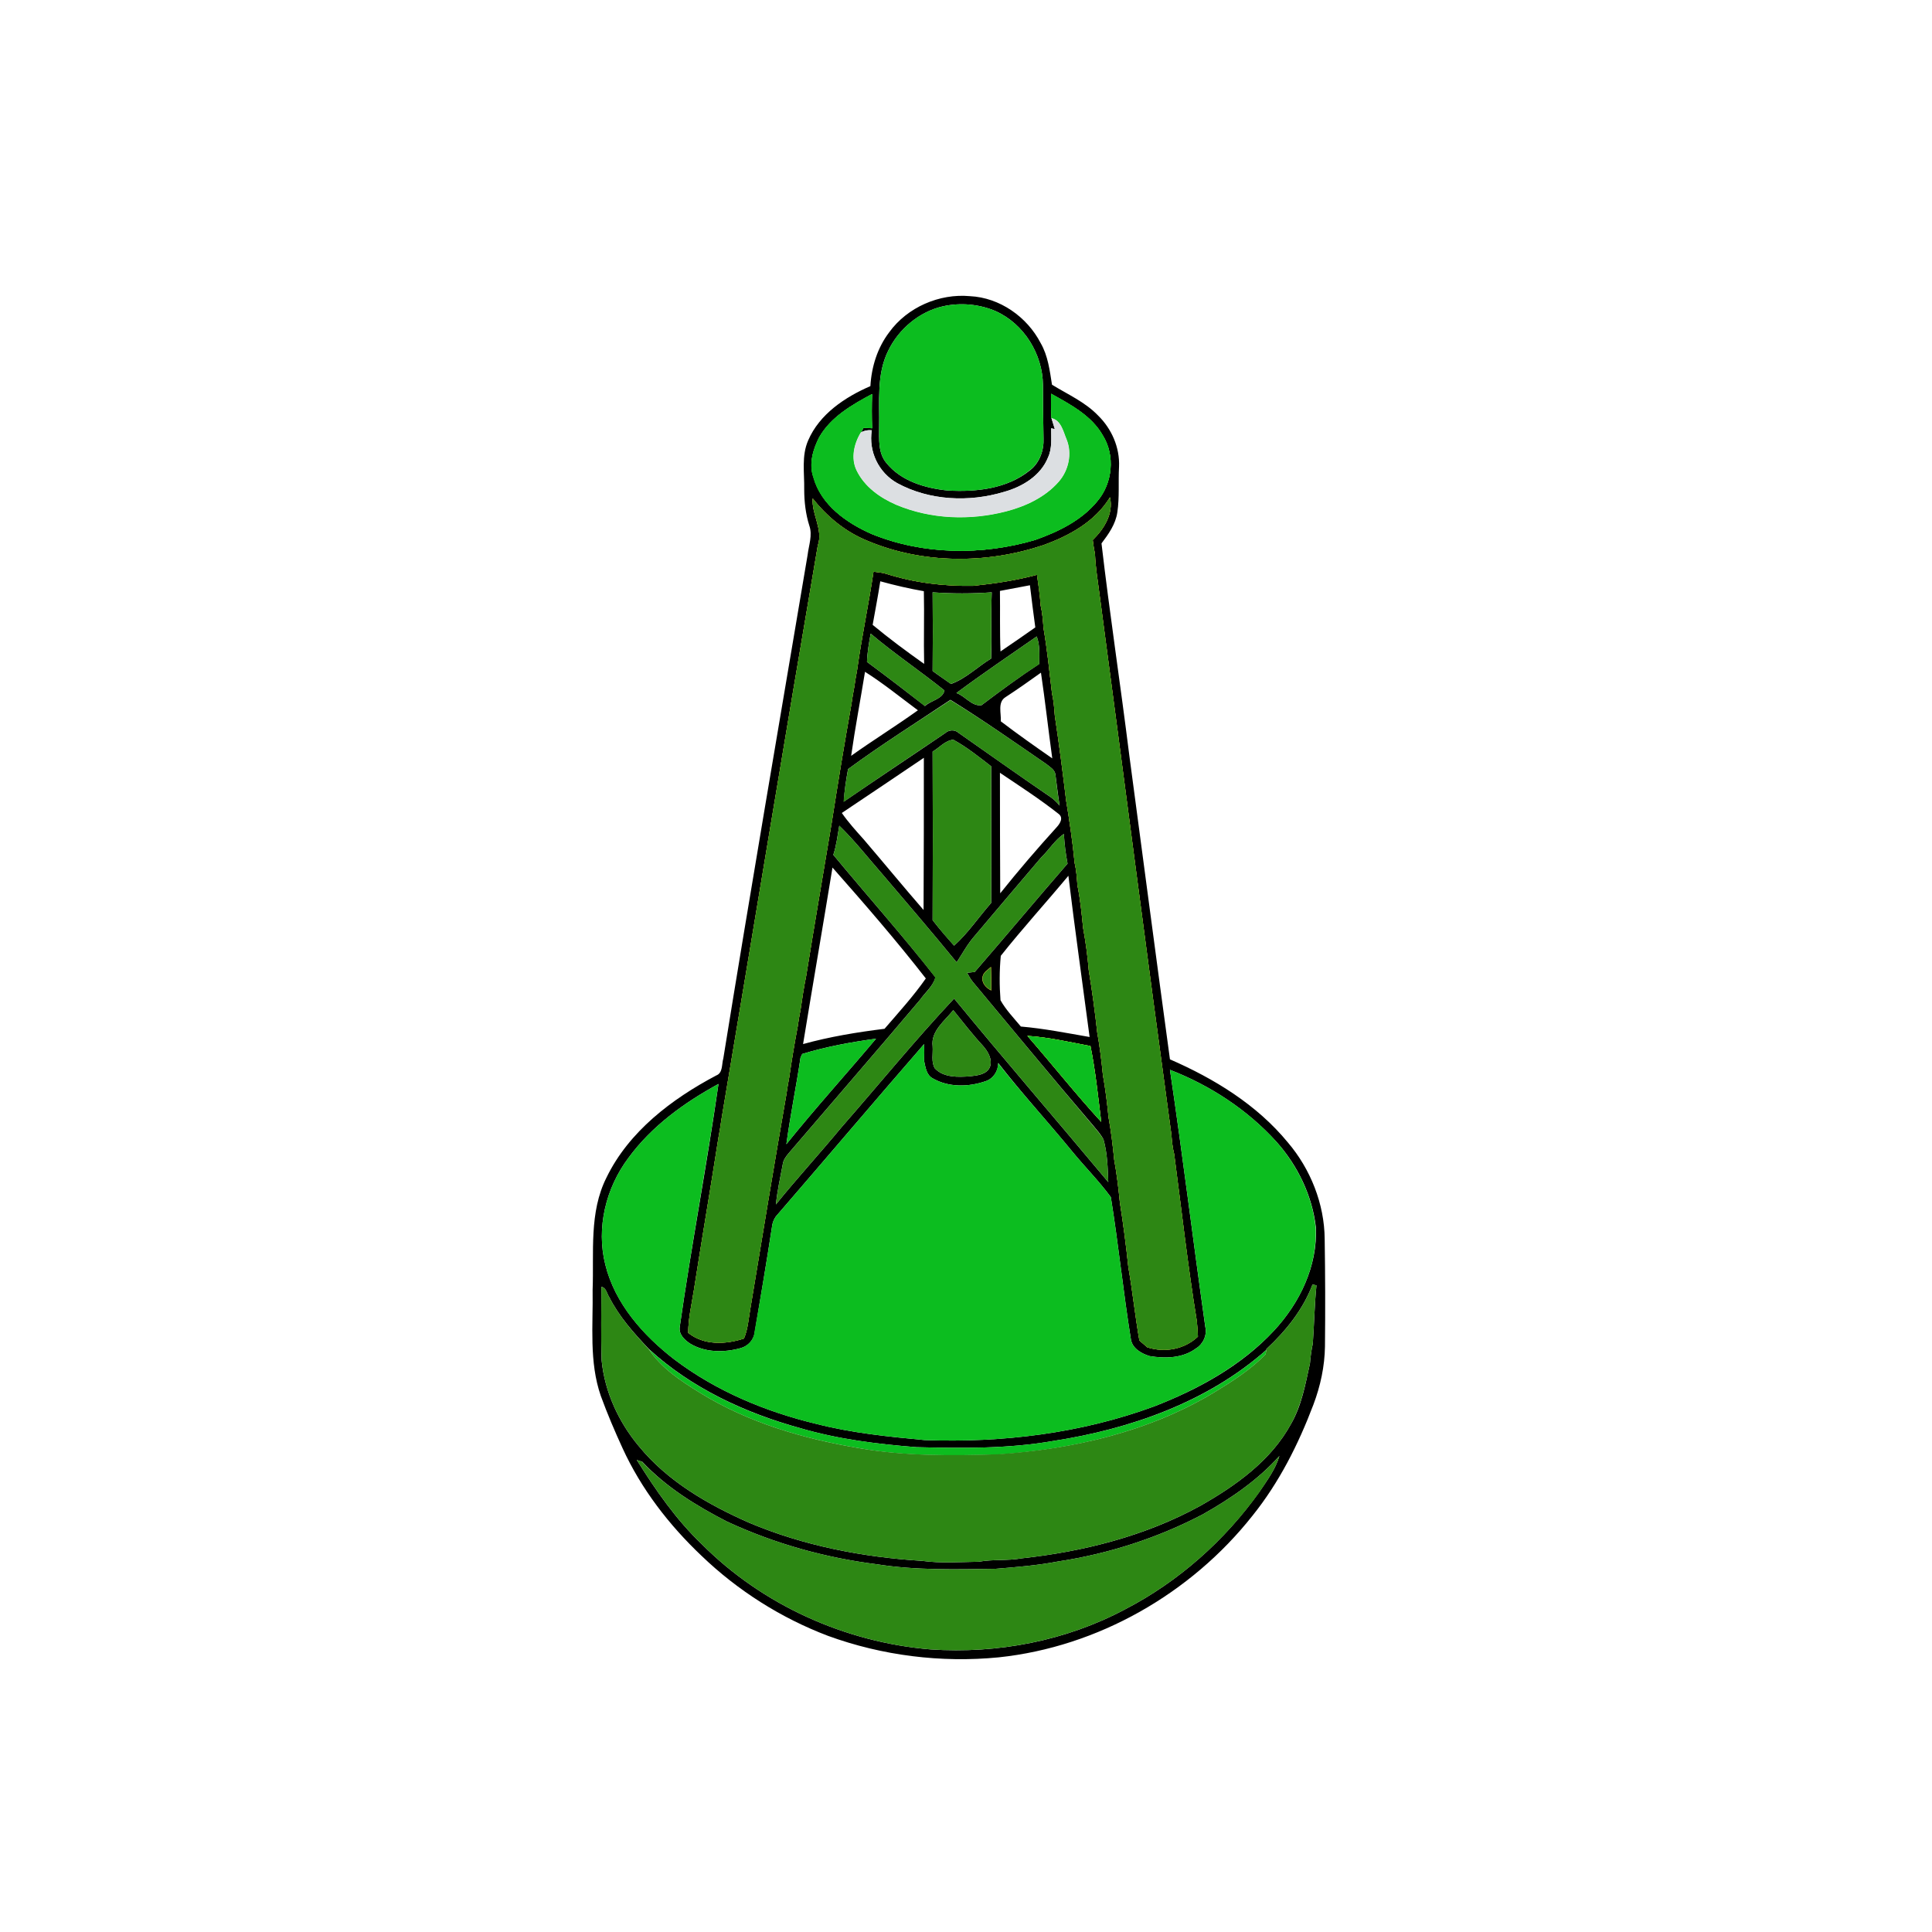 <svg version="1.2" xmlns="http://www.w3.org/2000/svg" viewBox="0 0 683 683" width="683" height="683">
	<title>buoy</title>
	<style>
		.s0 { fill: #000000 } 
		.s1 { fill: #0cbd1f } 
		.s2 { fill: #00ff00 } 
		.s3 { fill: #f3eb1c } 
		.s4 { fill: #dcdfe2 } 
		.s5 { fill: #c5a501 } 
		.s6 { fill: #2d8714 } 
		.s7 { fill: #2d8714;stroke: #c5a501;stroke-miterlimit:10.43;stroke-width: .1 } 
	</style>
	<g id="Layer 1">
		<g id="&lt;Group&gt;">
			<g id="&lt;Group&gt;">
				<path id="&lt;Compound Path&gt;" class="s0" d="m314.4 117.4c6.4-8.8 17.7-13.7 28.5-12.7 10.5 0.5 20.2 7.3 25 16.6 2.6 4.5 3.2 9.7 4 14.7 5.5 3.4 11.7 6.1 16.3 10.9 4.8 4.7 7.7 11.3 7.4 18.1-0.3 5.4 0.2 10.8-0.6 16.1-0.6 4.2-3.1 7.7-5.6 11 2.9 24.9 6.7 49.8 9.8 74.7 4.8 35.9 9.5 71.8 14.4 107.7 15.6 6.8 30.7 16 41.7 29.4 8 9.4 12.9 21.7 13 34.1q0.3 19 0.1 38c-0.1 7-1.6 14-4.1 20.6-5.3 14-12.1 27.5-21.5 39.2-21.8 27.6-54.7 46.4-89.7 50.1-20.4 2-41.2-0.6-60.4-7.6-16.6-6.3-31.9-16-44.7-28.3-11.5-10.9-21.3-23.6-27.9-38-2.8-6.1-5.4-12.2-7.7-18.5-4.2-12.1-2.7-25-2.9-37.5 0.5-13.3-1.3-27.4 4.9-39.7 7.9-16.3 23.1-27.8 38.8-36.1 2.4-0.9 1.9-4 2.5-6 9.6-59.4 19.8-118.7 29.8-178 0.4-3.4 1.8-7 0.6-10.4-1.3-4.1-1.8-8.5-1.8-12.8 0.1-5.8-1-11.8 1.4-17.3 4-9.3 13-15.3 22-19.2 0.4-6.9 2.5-13.6 6.7-19.1zm18.9-9.1c-8.3 1.9-15.6 8-19.3 15.7-4.2 8.4-3 18-3.2 27 0 4.3-0.4 9.1 2.5 12.6 5.2 6.5 13.8 9 21.7 9.8 10.1 0.6 21.1-0.6 29.2-7.2 3.4-2.7 4.9-7.1 4.7-11.3-0.1-6.3-0.2-12.5-0.2-18.8-0.1-10.9-6.7-21.6-16.7-26.1-5.8-2.5-12.5-3.1-18.7-1.7zm-43.7 46.3c-2.2 4.3-3.7 9.4-2 14.1 2.6 9.8 11.7 16.2 20.6 20.1 18.2 7.4 39 7.6 57.7 2.1 8.2-2.9 16.5-6.9 22.1-13.8 5.3-6.3 6.3-16 1.9-23.1-4-7.1-11.5-11-18.3-14.8q-0.1 4.3 0.1 8.6c0.3 1 0.9 2.9 1.2 3.9l-1.3-0.3c0 3.4 0.4 7.1-1.1 10.3-2.6 6.5-9.1 10.4-15.6 12.2-12.3 3.7-26.3 3.1-37.7-3.1-6.6-3.7-10.2-11.2-9-18.7q-2.2-0.2-3.9 0.8c0.3-0.4 0.8-1.3 1-1.7 0.7 0.1 2.2 0.1 3 0.2q-0.2-6.1 0-12.1c-7.1 3.8-14.6 8.1-18.7 15.3zm102.8 21.2c-5.2 8.6-14.5 13.7-23.8 17-19.9 6.6-42.4 6.6-61.9-1.6-7.7-3.1-14.3-8.5-19.4-15-0.4 5.7 3.8 11 1.8 16.7-11.6 67.7-22.7 135.4-34.1 203.1-0.3 2.1-0.6 4.1-1 6.1-2.8 18-5.9 36-8.7 54-0.8 5.1-2 10-2 15.1 5.6 4.5 13.3 4.1 19.7 2 1.4-3.3 1.6-6.8 2.2-10.2 4.2-25.4 8.4-50.8 12.8-76.1 0.3-2 0.6-4 1-6q1.3-9 3-18c0.3-2 0.6-4 1-5.9 0.6-4.1 1.2-8.1 2-12 2.9-18 6-36 9-54 2.2-14.1 4.5-28.1 7-42.1 0.3-2 0.6-4 1-6 0.3-2 0.6-4 1-6 1.6-11.6 4.1-23.2 5.8-34.8 1.4 0.2 2.9 0.3 4.3 0.7 10 3.2 20.5 4.5 31 4.3 7.6-0.8 15.1-1.9 22.5-3.9 0.5 3.6 1.1 7.2 1.3 10.9 0.6 2.6 0.8 5.2 1 7.9 1.3 7.6 2.1 15.4 3 23.1 0.6 2.6 0.8 5.3 1 7.9 1.5 10 2.8 20 4 30 1.2 7.3 2.3 14.7 3 22 0.6 2.6 0.8 5.3 1 8 1 4.9 1.5 10 2 15 0.9 5 1.6 10 2 15 1.2 7.3 2.2 14.7 3 22 0.9 5 1.5 10 2 15 0.9 5 1.5 10 2 15 0.9 5 1.5 10 2 15 0.9 5 1.5 10 2 15.1q1.8 11.4 3 22.9c1.5 8.6 2.4 17.3 3.9 25.9q1.4 1.2 2.8 2.4c6.2 2 13.2 0.7 17.9-3.8-0.1-1.9-0.2-3.7-0.4-5.5-3.2-19.6-5.4-39.3-8-59-0.6-2.3-0.8-4.6-1-7-8.7-63.6-16.9-127.2-25.4-190.9-0.6-4.7-1.4-9.4-1.6-14.2q-0.5-2.5-0.8-5c4-3.9 7.4-9.3 6.1-15.1zm-81.2 29.7c-0.8 5.2-1.8 10.3-2.7 15.4 5.9 4.9 12 9.4 18.2 13.8-0.2-8.6 0.1-17.1-0.1-25.7-5.2-0.9-10.3-2.1-15.4-3.5zm42.3 3.4c0.1 7.2-0.1 14.3 0.2 21.4q6.2-4.2 12.3-8.5-1-7.4-1.9-14.9-5.3 1-10.6 2zm-23.8 0.5c0.1 9.2 0.1 18.5 0 27.8 2.1 1.6 4.3 3 6.5 4.6 5.3-1.9 9.4-6.1 14.2-9 0.3-7.8-0.1-15.6 0.2-23.4-7 0.5-14 0.5-20.9 0zm-21.9 14.6c-0.6 3.3-1.2 6.7-1.3 10 6.9 5.1 13.7 10.3 20.5 15.6 2.1-2 6.2-2.4 6.9-5.5-8.6-6.9-17.7-13-26.1-20.1zm30.3 21c3.1 1 5.4 4.8 8.9 4.3 6.6-5 13.4-10 20.4-14.6 0-3.2 0.3-6.6-0.9-9.7-9.5 6.6-19.1 13.1-28.4 20zm-37.2 22.2c7.7-5.5 15.8-10.5 23.6-16.1-6.2-4.6-12.2-9.5-18.7-13.6-1.6 9.9-3.5 19.8-4.9 29.7zm54.5-20.7c-2.8 1.8-1.4 5.7-1.6 8.5 5.9 4.5 12 8.8 18.2 13.1-1.4-10.1-2.5-20.2-4-30.3-4.2 3-8.3 5.9-12.6 8.7zm-55.6 25.4c-0.7 3.9-1.3 7.7-1.5 11.5 11.8-8.1 23.9-16.1 35.8-24.2 1.3-1.2 3.4-1.4 4.8-0.1 10.6 7.4 21.1 14.9 31.8 22.2q2.2 1.4 3.9 3.5c-0.6-3.7-1-7.4-1.5-11.1-0.3-1.7-2-2.6-3.2-3.6-11.2-7.7-22.3-15.5-33.9-22.7-12.1 8.1-24.5 15.9-36.2 24.5zm29.9-6.2c0.1 19.9 0.1 39.8 0 59.6 2.4 3.1 5 6.1 7.6 9 4.9-4.4 8.7-10.1 13.1-15.1 0.1-16.1 0-32.2 0-48.3-4.3-3.3-8.6-6.8-13.4-9.4-2.9 0.3-4.9 2.8-7.3 4.2zm-32.1 21.7c2.3 3.3 5 6.3 7.7 9.3 7.1 8.3 14 16.7 21.2 25 0.1-18 0.1-35.8 0.1-53.8q-14.5 9.8-29 19.5zm56 28.4c6.4-8 13-15.7 19.9-23.3 1.2-1.3 2.6-3.4 0.7-4.8-6.6-5.2-13.7-9.8-20.7-14.5q0 21.3 0.1 42.6zm-56.9-23.9c-0.6 3.4-1 7-2.1 10.3 12 14.5 24.5 28.5 36.1 43.3-0.8 3.1-3.6 5.3-5.4 7.9-15.4 18.2-31 36.2-46.5 54.3-1 1.2-1.9 2.4-2.1 4-0.9 4.7-1.9 9.3-2.4 14.1 7.5-9.3 15.6-18.1 23.2-27.3 13.3-15.2 26-30.8 39.8-45.5 17.9 21.8 36.4 43.2 54.5 64.9-0.2-5-0.3-10.2-1.7-15.1-1-1.9-2.4-3.4-3.8-5.1-14.3-16.7-28.3-33.7-42.4-50.6-0.8-1-1.4-2.1-2-3.2 0.7-0.1 2-0.2 2.7-0.3 11-12.7 21.8-25.6 32.8-38.3q-1-5.2-1.3-10.5c-3.2 2.2-5.2 5.6-8 8.3-7.8 9.2-15.6 18.3-23.4 27.6-2.6 2.9-4.4 6.3-6.5 9.5-8.6-10.5-17.4-20.8-26.2-31.1-5.1-5.8-9.8-11.9-15.3-17.2zm-2.4 14.8c-3.4 20.8-7 41.6-10.4 62.4 9.4-2.6 19.1-4.2 28.8-5.4 5-5.8 10.2-11.5 14.6-17.8-10.5-13.5-21.7-26.4-33-39.2zm59.5 31.2c-0.5 5.2-0.5 10.5-0.1 15.7 1.9 3.4 4.7 6.3 7.2 9.3 8.2 0.7 16.2 2.3 24.3 3.7-2.5-19-5.2-38-7.5-57-7.9 9.5-16.2 18.6-23.9 28.3zm-6.4 7.4c-0.5 2.1 1.3 4 3 4.8q0.1-4.1-0.1-8.2c-1.1 1-2.6 1.8-2.9 3.4zm-17.7 24.6c0.2 2.6-0.6 5.5 0.8 7.8 3.1 3.3 8.2 3.1 12.4 2.8 2.6-0.3 6-0.6 7.1-3.4 0.9-2.7-0.8-5.5-2.6-7.5-3.7-4-7-8.3-10.4-12.5-3 3.8-8 7.4-7.3 12.8zm33.5-3.7c8.8 10.1 17.1 20.6 26.1 30.4-1.1-8.9-2-17.9-3.8-26.8-7.4-1.4-14.7-3.1-22.3-3.6zm-79.6 6.4c-0.1 0.3-0.5 1-0.6 1.3-1.5 10.2-3.6 20.3-5 30.6 10.2-12.7 21.2-24.8 31.7-37.3-8.8 1.2-17.6 2.8-26.1 5.4zm-8.5 56.5c-1.3 1.3-2 2.9-2.2 4.7-1.9 12.4-4 24.8-6.1 37.2-0.3 2.6-2.3 4.9-5 5.6-5.8 1.6-12.5 1.6-17.8-1.6-2-1.3-4.1-3.3-3.7-5.9 4.1-28.7 9.6-57.2 13.7-85.9-12.1 6.6-23.6 14.9-31.8 26.1-8 10.6-11.5 24.8-8.2 37.8 3.4 13.8 13.4 25 24.4 33.5 14.8 11.2 32.3 18.5 50.3 22.8 12.5 3.2 25.4 4.5 38.2 5.7 27.5 1 55.3-2.4 81.1-11.9 15.7-6.1 30.9-14.4 42.4-26.8 9.1-9.8 15.4-22.8 14.8-36.5-1.3-11.2-6.4-21.8-13.9-30.2-10.3-11.4-23.5-20-37.7-25.5 4.5 30.2 8.2 60.6 12.5 90.9 0.7 2.9-0.8 6.1-3.3 7.6-4.7 3.5-10.9 3.6-16.4 2.7-2.9-0.9-6.1-2.7-6.6-5.9-2.7-16.7-4.4-33.6-7.1-50.3-4.2-5.7-9.2-10.7-13.7-16.2-8.6-10.5-17.8-20.5-26.1-31.2 0 2.8-1.7 5.5-4.4 6.4-6 2.1-13.1 2.3-18.8-1-2.2-1.2-2.5-3.8-3-6.1q0.1-3 0-6c-17.3 19.9-34.4 40.1-51.6 60zm188.9 25c-3.3 8.8-9.4 16.4-16.3 22.8v0.3c-20.9 18.5-48.2 28-75.3 32.2-16 2.8-32.3 2.6-48.5 2.2-13.8-1.1-27.6-2.8-40.9-6.7-19.6-5.4-38.6-14.2-53.6-28-5.3-5.6-10.5-11.4-14-18.3-0.9-1.3-1-3.3-2.8-3.7 0 8.7-0.2 17.4 0.1 26.1 1.1 11.1 6 21.7 13.1 30.2 10.2 12.5 24.5 20.7 39 27.1 19.4 8.2 40.3 12.2 61.2 13.5 6.6 0.9 13.3 0.4 20 0.3 5-0.9 10.2-0.3 15.2-1.2 21.9-2.4 43.8-7.9 63.2-18.6 12.5-7.1 24.9-15.9 32-28.9 3.8-6.6 5.1-14.1 6.7-21.4 0.2-2.4 0.5-4.7 1-7 0.5-6.9 0.6-13.8 1.3-20.6-0.3-0.1-1-0.2-1.4-0.3zm-238.9 62c6.7 10.7 13.9 21.1 23 29.8 21.4 21.5 50.7 34.7 80.9 37.2 23.7 1.6 47.8-3 68.8-14.2 18.9-9.8 35.2-24.3 47.5-41.6 2.7-4 5.6-7.9 7-12.6-7.6 8.5-17.1 15-27 20.6-16 8.4-33.4 14-51.2 16.7-7.3 1.4-14.7 2-22.1 2.6-14 0.2-28.1 0.6-42-1.6-18.3-2.3-36.2-7.3-53-15.1-10.9-5.6-21.6-12.2-30-21.2-0.5-0.1-1.5-0.4-1.9-0.6z"/>
			</g>
		</g>
		<g id="&lt;Group&gt;">
			<path id="&lt;Path&gt;" class="s1" d="m333.3 108.3c6.2-1.4 12.9-0.8 18.7 1.7 10 4.5 16.6 15.2 16.7 26.1 0 6.3 0.1 12.5 0.2 18.8 0.2 4.2-1.3 8.6-4.8 11.3-8 6.6-19 7.8-29.1 7.2-7.9-0.8-16.5-3.3-21.7-9.8-2.9-3.5-2.5-8.3-2.5-12.6 0.2-9-1-18.6 3.2-27 3.7-7.7 10.9-13.8 19.3-15.7z"/>
			<path id="&lt;Path&gt;" class="s2" d="m289.6 154.6c4.1-7.2 11.6-11.5 18.7-15.3q-0.2 6 0 12.1c-0.8-0.1-2.3-0.1-3-0.2-0.3 0.4-0.7 1.3-1 1.7-2.4 3.9-3.6 9.1-1.5 13.4 2.8 5.8 8.3 9.7 14.1 12.2 12.2 5.1 26 5.6 38.8 2.3 6.9-1.8 13.8-5 18.6-10.5 3.5-4 4.8-9.9 2.8-14.9-1.2-2.8-1.9-6.8-5.4-7.6q-0.2-4.3-0.1-8.6c6.8 3.8 14.3 7.7 18.3 14.8 4.4 7.1 3.4 16.8-1.9 23.1-5.6 6.9-13.9 10.9-22.1 13.8-18.7 5.5-39.5 5.3-57.7-2.1-8.9-3.9-18-10.3-20.7-20.1-1.6-4.7-0.1-9.8 2.1-14.1z"/>
			<path id="&lt;Path&gt; copy 3" class="s1" d="m289.6 154.6c4.1-7.2 11.6-11.5 18.7-15.3q-0.2 6 0 12.1c-0.8-0.1-2.3-0.1-3-0.2-0.3 0.4-0.7 1.3-1 1.7-2.4 3.9-3.6 9.1-1.5 13.4 2.8 5.8 8.3 9.7 14.1 12.2 12.2 5.1 26 5.6 38.8 2.3 6.9-1.8 13.8-5 18.6-10.5 3.5-4 4.8-9.9 2.8-14.9-1.2-2.8-1.9-6.8-5.4-7.6q-0.2-4.3-0.1-8.6c6.8 3.8 14.3 7.7 18.3 14.8 4.4 7.1 3.4 16.8-1.9 23.1-5.6 6.9-13.9 10.9-22.1 13.8-18.7 5.5-39.5 5.3-57.7-2.1-8.9-3.9-18-10.3-20.7-20.1-1.6-4.7-0.1-9.8 2.1-14.1z"/>
			<path id="&lt;Path&gt;" class="s3" d="m363.2 366.2c7.6 0.5 14.9 2.2 22.3 3.6 1.8 8.9 2.7 17.9 3.8 26.8-9-9.8-17.3-20.3-26.1-30.4z"/>
			<path id="&lt;Path&gt; copy" class="s1" d="m363.2 366.2c7.6 0.5 14.9 2.2 22.3 3.6 1.8 8.9 2.7 17.9 3.8 26.8-9-9.8-17.3-20.3-26.1-30.4z"/>
			<path id="&lt;Path&gt;" class="s1" d="m283.6 372.6c8.5-2.6 17.3-4.2 26.1-5.4-10.5 12.5-21.5 24.6-31.7 37.3 1.4-10.3 3.5-20.4 5-30.6 0.1-0.3 0.5-1 0.6-1.3z"/>
			<path id="&lt;Path&gt;" class="s1" d="m275.1 429.1c17.2-19.9 34.3-40.1 51.6-60q0.1 3 0 6c0.5 2.3 0.8 4.9 3 6.1 5.6 3.3 12.8 3.1 18.8 1 2.7-0.9 4.4-3.6 4.3-6.4 8.4 10.7 17.6 20.7 26.2 31.2 4.5 5.5 9.5 10.5 13.7 16.2 2.7 16.7 4.4 33.6 7.1 50.3 0.5 3.2 3.7 5 6.6 5.9 5.5 0.9 11.7 0.8 16.4-2.7 2.5-1.5 4-4.7 3.3-7.7-4.3-30.2-8-60.6-12.5-90.8 14.2 5.5 27.4 14.1 37.7 25.5 7.4 8.4 12.6 19 13.8 30.2 0.7 13.7-5.6 26.7-14.7 36.5-11.6 12.4-26.8 20.7-42.4 26.8-25.8 9.5-53.6 12.9-81.1 11.9-12.8-1.2-25.7-2.5-38.3-5.7-17.9-4.3-35.4-11.6-50.2-22.8-11.1-8.5-21-19.7-24.4-33.5-3.3-13 0.2-27.2 8.2-37.8 8.2-11.2 19.7-19.5 31.8-26.1-4.2 28.7-9.6 57.2-13.7 85.9-0.4 2.6 1.7 4.6 3.7 5.9 5.3 3.2 12 3.2 17.8 1.6 2.6-0.7 4.7-3 4.9-5.6 2.2-12.4 4.3-24.8 6.2-37.2 0.2-1.8 0.9-3.4 2.2-4.7z"/>
			<path id="&lt;Path&gt;" class="s1" d="m229.3 476.9c15.1 13.8 34.1 22.7 53.7 28 13.3 3.9 27.1 5.6 40.9 6.7 16.2 0.4 32.5 0.6 48.5-2.2 27.1-4.2 54.4-13.6 75.3-32.2-0.1 0.4-0.2 1.2-0.3 1.6-5.3 5.4-11.7 9.5-18.1 13.4-23 13.9-49.8 20.1-76.4 22-16.3 0.4-32.7 0.7-48.9-2.2-19.7-3.3-39.4-9-56.5-19.6-6.8-4.2-13.7-8.7-18.2-15.5z"/>
		</g>
		<g id="&lt;Group&gt;">
			<path id="&lt;Path&gt;" class="s4" d="m371.7 147.8c3.5 0.8 4.2 4.8 5.4 7.6 2 5 0.7 10.9-2.8 14.9-4.8 5.5-11.7 8.7-18.6 10.5-12.8 3.3-26.6 2.8-38.8-2.3-5.8-2.5-11.3-6.4-14.1-12.2-2.1-4.3-0.9-9.5 1.5-13.4q1.7-1 3.9-0.8c-1.2 7.5 2.4 15 9 18.7 11.4 6.2 25.4 6.8 37.7 3.1 6.5-1.8 13-5.7 15.6-12.2 1.5-3.2 1.1-6.9 1.1-10.3l1.3 0.3c-0.3-1-0.9-2.9-1.2-3.9z"/>
		</g>
		<g id="&lt;Group&gt;">
			<path id="&lt;Path&gt;" class="s5" d="m392.4 175.8c1.3 5.8-2.1 11.2-6.1 15.1q0.3 2.5 0.8 5c0.2 4.8 1 9.5 1.6 14.2 8.5 63.7 16.7 127.3 25.4 190.9 0.2 2.4 0.4 4.7 1 7 2.6 19.7 4.8 39.4 8 59 0.2 1.8 0.3 3.6 0.4 5.5-4.7 4.5-11.7 5.8-17.9 3.8q-1.4-1.2-2.8-2.4c-1.5-8.6-2.4-17.3-3.9-25.9q-1.2-11.5-3-23c-0.5-5-1.1-10-2-15-0.5-5-1.1-10-2-15-0.5-5-1.1-10-2-15-0.5-5-1.1-10-2-15-0.8-7.3-1.8-14.7-3-22-0.4-5-1.1-10-2-15-0.5-5-1-10.1-2-15-0.2-2.7-0.4-5.4-1-8-0.7-7.3-1.8-14.7-3-22-1.2-10-2.5-20-4-30-0.2-2.6-0.4-5.3-1-7.9-0.9-7.7-1.7-15.5-3-23.1-0.2-2.7-0.4-5.3-1-7.9-0.3-3.7-0.8-7.3-1.3-10.9-7.4 2-14.9 3.1-22.5 3.9-10.5 0.2-21-1.1-31-4.3-1.4-0.4-2.9-0.5-4.3-0.7-1.7 11.6-4.2 23.2-5.8 34.8-0.4 2-0.7 4-1 6-0.4 2-0.7 4-1 6-2.5 14-4.8 28-7 42.1-3 18-6.1 36-9 54-0.8 3.9-1.4 7.9-2 12-0.4 1.9-0.7 3.9-1 5.9q-1.7 9-3 18c-0.4 2-0.7 4-1 6-4.4 25.3-8.6 50.7-12.8 76.1-0.6 3.4-0.8 6.9-2.2 10.2-6.4 2.1-14.1 2.5-19.7-2 0-5.1 1.2-10 2-15.1 2.8-18 5.9-36 8.7-54 0.4-2 0.7-4 1-6.1 11.4-67.7 22.5-135.4 34.1-203.1 2-5.7-2.2-11-1.8-16.7 5.1 6.5 11.7 11.9 19.4 15 19.5 8.2 42 8.2 61.9 1.6 9.3-3.3 18.6-8.4 23.8-17z"/>
			<path id="&lt;Path&gt; copy 2" class="s6" d="m392.4 175.8c1.3 5.8-2.1 11.2-6.1 15.1q0.3 2.5 0.8 5c0.2 4.8 1 9.5 1.6 14.2 8.5 63.7 16.7 127.3 25.4 190.9 0.2 2.4 0.4 4.7 1 7 2.6 19.7 4.8 39.4 8 59 0.2 1.8 0.3 3.6 0.4 5.5-4.7 4.5-11.7 5.8-17.9 3.8q-1.4-1.2-2.8-2.4c-1.5-8.6-2.4-17.3-3.9-25.9q-1.2-11.5-3-23c-0.5-5-1.1-10-2-15-0.5-5-1.1-10-2-15-0.5-5-1.1-10-2-15-0.5-5-1.1-10-2-15-0.8-7.3-1.8-14.7-3-22-0.4-5-1.1-10-2-15-0.5-5-1-10.1-2-15-0.2-2.7-0.4-5.4-1-8-0.7-7.3-1.8-14.7-3-22-1.2-10-2.5-20-4-30-0.2-2.6-0.4-5.3-1-7.9-0.9-7.7-1.7-15.5-3-23.1-0.2-2.7-0.4-5.3-1-7.9-0.3-3.7-0.8-7.3-1.3-10.9-7.4 2-14.9 3.1-22.5 3.9-10.5 0.2-21-1.1-31-4.3-1.4-0.4-2.9-0.5-4.3-0.7-1.7 11.6-4.2 23.2-5.8 34.8-0.4 2-0.7 4-1 6-0.4 2-0.7 4-1 6-2.5 14-4.8 28-7 42.1-3 18-6.1 36-9 54-0.8 3.9-1.4 7.9-2 12-0.4 1.9-0.7 3.9-1 5.9q-1.7 9-3 18c-0.4 2-0.7 4-1 6-4.4 25.3-8.6 50.7-12.8 76.1-0.6 3.4-0.8 6.9-2.2 10.2-6.4 2.1-14.1 2.5-19.7-2 0-5.1 1.2-10 2-15.1 2.8-18 5.9-36 8.7-54 0.4-2 0.7-4 1-6.1 11.4-67.7 22.5-135.4 34.1-203.1 2-5.7-2.2-11-1.8-16.7 5.1 6.5 11.7 11.9 19.4 15 19.5 8.2 42 8.2 61.9 1.6 9.3-3.3 18.6-8.4 23.8-17z"/>
			<path id="&lt;Path&gt;" class="s6" d="m329.7 209.4c6.9 0.5 13.9 0.5 20.9 0-0.3 7.8 0 15.6-0.2 23.4-4.8 2.9-8.9 7.1-14.3 9-2.1-1.6-4.3-3-6.4-4.6 0.1-9.3 0.1-18.6 0-27.8z"/>
			<path id="&lt;Path&gt;" class="s6" d="m307.8 224c8.4 7.1 17.5 13.2 26.1 20.1-0.7 3.1-4.8 3.5-7 5.5-6.7-5.3-13.5-10.5-20.4-15.6 0.1-3.3 0.7-6.7 1.3-10z"/>
			<path id="&lt;Path&gt;" class="s6" d="m338.1 245c9.3-6.9 18.9-13.4 28.4-20 1.2 3.1 0.9 6.5 0.9 9.8-7 4.5-13.8 9.5-20.4 14.5-3.5 0.5-5.8-3.3-8.9-4.3z"/>
			<path id="&lt;Path&gt;" class="s6" d="m299.8 271.9c11.7-8.6 24.1-16.4 36.2-24.4 11.6 7.1 22.7 14.9 33.9 22.6 1.2 1 2.9 1.9 3.2 3.6 0.5 3.7 0.8 7.4 1.5 11.1q-1.7-2.1-3.9-3.5c-10.7-7.3-21.3-14.8-31.8-22.2-1.4-1.3-3.5-1.1-4.8 0.1-12 8.1-24 16.1-35.9 24.3 0.3-3.9 0.9-7.7 1.6-11.5z"/>
			<path id="&lt;Path&gt;" class="s6" d="m329.7 265.7c2.4-1.4 4.4-3.9 7.3-4.2 4.8 2.6 9.1 6.1 13.4 9.4 0 16.1 0.1 32.2 0 48.3-4.4 5-8.2 10.7-13.1 15.1-2.7-2.9-5.2-5.9-7.6-9 0.1-19.8 0.1-39.7 0-59.6z"/>
			<path id="&lt;Path&gt;" class="s6" d="m296.7 291.9c5.5 5.3 10.2 11.4 15.3 17.2 8.8 10.3 17.6 20.6 26.2 31.1 2.1-3.2 3.9-6.6 6.5-9.5 7.8-9.3 15.6-18.4 23.4-27.6 2.8-2.7 4.8-6.1 8-8.3q0.3 5.3 1.3 10.5c-11 12.7-21.8 25.6-32.8 38.3-0.7 0.1-2 0.2-2.7 0.3 0.6 1.1 1.2 2.2 2 3.2 14.1 16.9 28.1 33.9 42.4 50.7 1.3 1.6 2.8 3.2 3.8 5 1.4 4.9 1.5 10.1 1.7 15.1-18.1-21.7-36.6-43.1-54.5-64.9-13.8 14.7-26.5 30.3-39.8 45.5-7.6 9.2-15.7 18-23.2 27.3 0.5-4.8 1.5-9.4 2.4-14.1 0.2-1.6 1.1-2.8 2.1-4 15.5-18.1 31.1-36.1 46.5-54.3 1.8-2.6 4.6-4.7 5.3-7.9-11.5-14.8-24-28.8-36-43.3 1.1-3.3 1.5-6.9 2.1-10.3z"/>
			<path id="&lt;Path&gt;" class="s7" d="m347.4 345.3c0.3-1.6 1.8-2.4 2.9-3.4q0.2 4.1 0.1 8.2c-1.7-0.8-3.5-2.7-3-4.8z"/>
			<path id="&lt;Path&gt;" class="s6" d="m329.7 369.9c-0.7-5.4 4.3-9 7.3-12.8 3.4 4.2 6.7 8.5 10.4 12.5 1.8 2 3.5 4.8 2.6 7.5-1.1 2.8-4.6 3.1-7.1 3.4-4.2 0.3-9.3 0.5-12.4-2.8-1.4-2.3-0.6-5.2-0.8-7.7z"/>
			<path id="&lt;Path&gt;" class="s6" d="m464 454.1c0.4 0.1 1.1 0.2 1.4 0.3-0.7 6.8-0.8 13.7-1.3 20.6-0.5 2.3-0.8 4.6-1 7-1.6 7.3-3 14.8-6.7 21.4-7.1 13-19.5 21.8-32 28.9-19.5 10.7-41.3 16.2-63.2 18.6-5 0.9-10.2 0.3-15.2 1.2-6.7 0.1-13.4 0.6-20-0.3-20.9-1.3-41.8-5.3-61.2-13.5-14.5-6.4-28.8-14.6-39-27.1-7.1-8.5-12-19.1-13.1-30.2-0.3-8.7-0.1-17.4-0.1-26.1 1.8 0.4 1.9 2.4 2.8 3.7 3.5 6.9 8.7 12.7 13.9 18.3 4.5 6.8 11.4 11.3 18.2 15.5 17.1 10.6 36.8 16.3 56.5 19.6 16.2 2.8 32.6 2.6 48.9 2.1 26.6-1.8 53.4-8 76.4-21.9 6.4-3.9 12.8-8 18.1-13.4 0.1-0.4 0.2-1.2 0.3-1.6v-0.3c6.9-6.4 13-14 16.3-22.8z"/>
			<path id="&lt;Path&gt;" class="s6" d="m225.1 516.1c0.4 0.2 1.4 0.5 1.8 0.6 8.5 9 19.2 15.6 30.1 21.2 16.8 7.8 34.7 12.8 53 15.1 13.9 2.2 28 1.8 42 1.6 7.4-0.6 14.8-1.2 22.1-2.6 17.8-2.7 35.2-8.3 51.2-16.7 9.9-5.6 19.4-12.1 27-20.6-1.4 4.7-4.3 8.6-7 12.7-12.3 17.2-28.6 31.7-47.5 41.5-21 11.2-45.2 15.8-68.8 14.2-30.2-2.5-59.5-15.7-80.9-37.2-9.1-8.7-16.3-19.1-23-29.8z"/>
		</g>
	</g>
</svg>